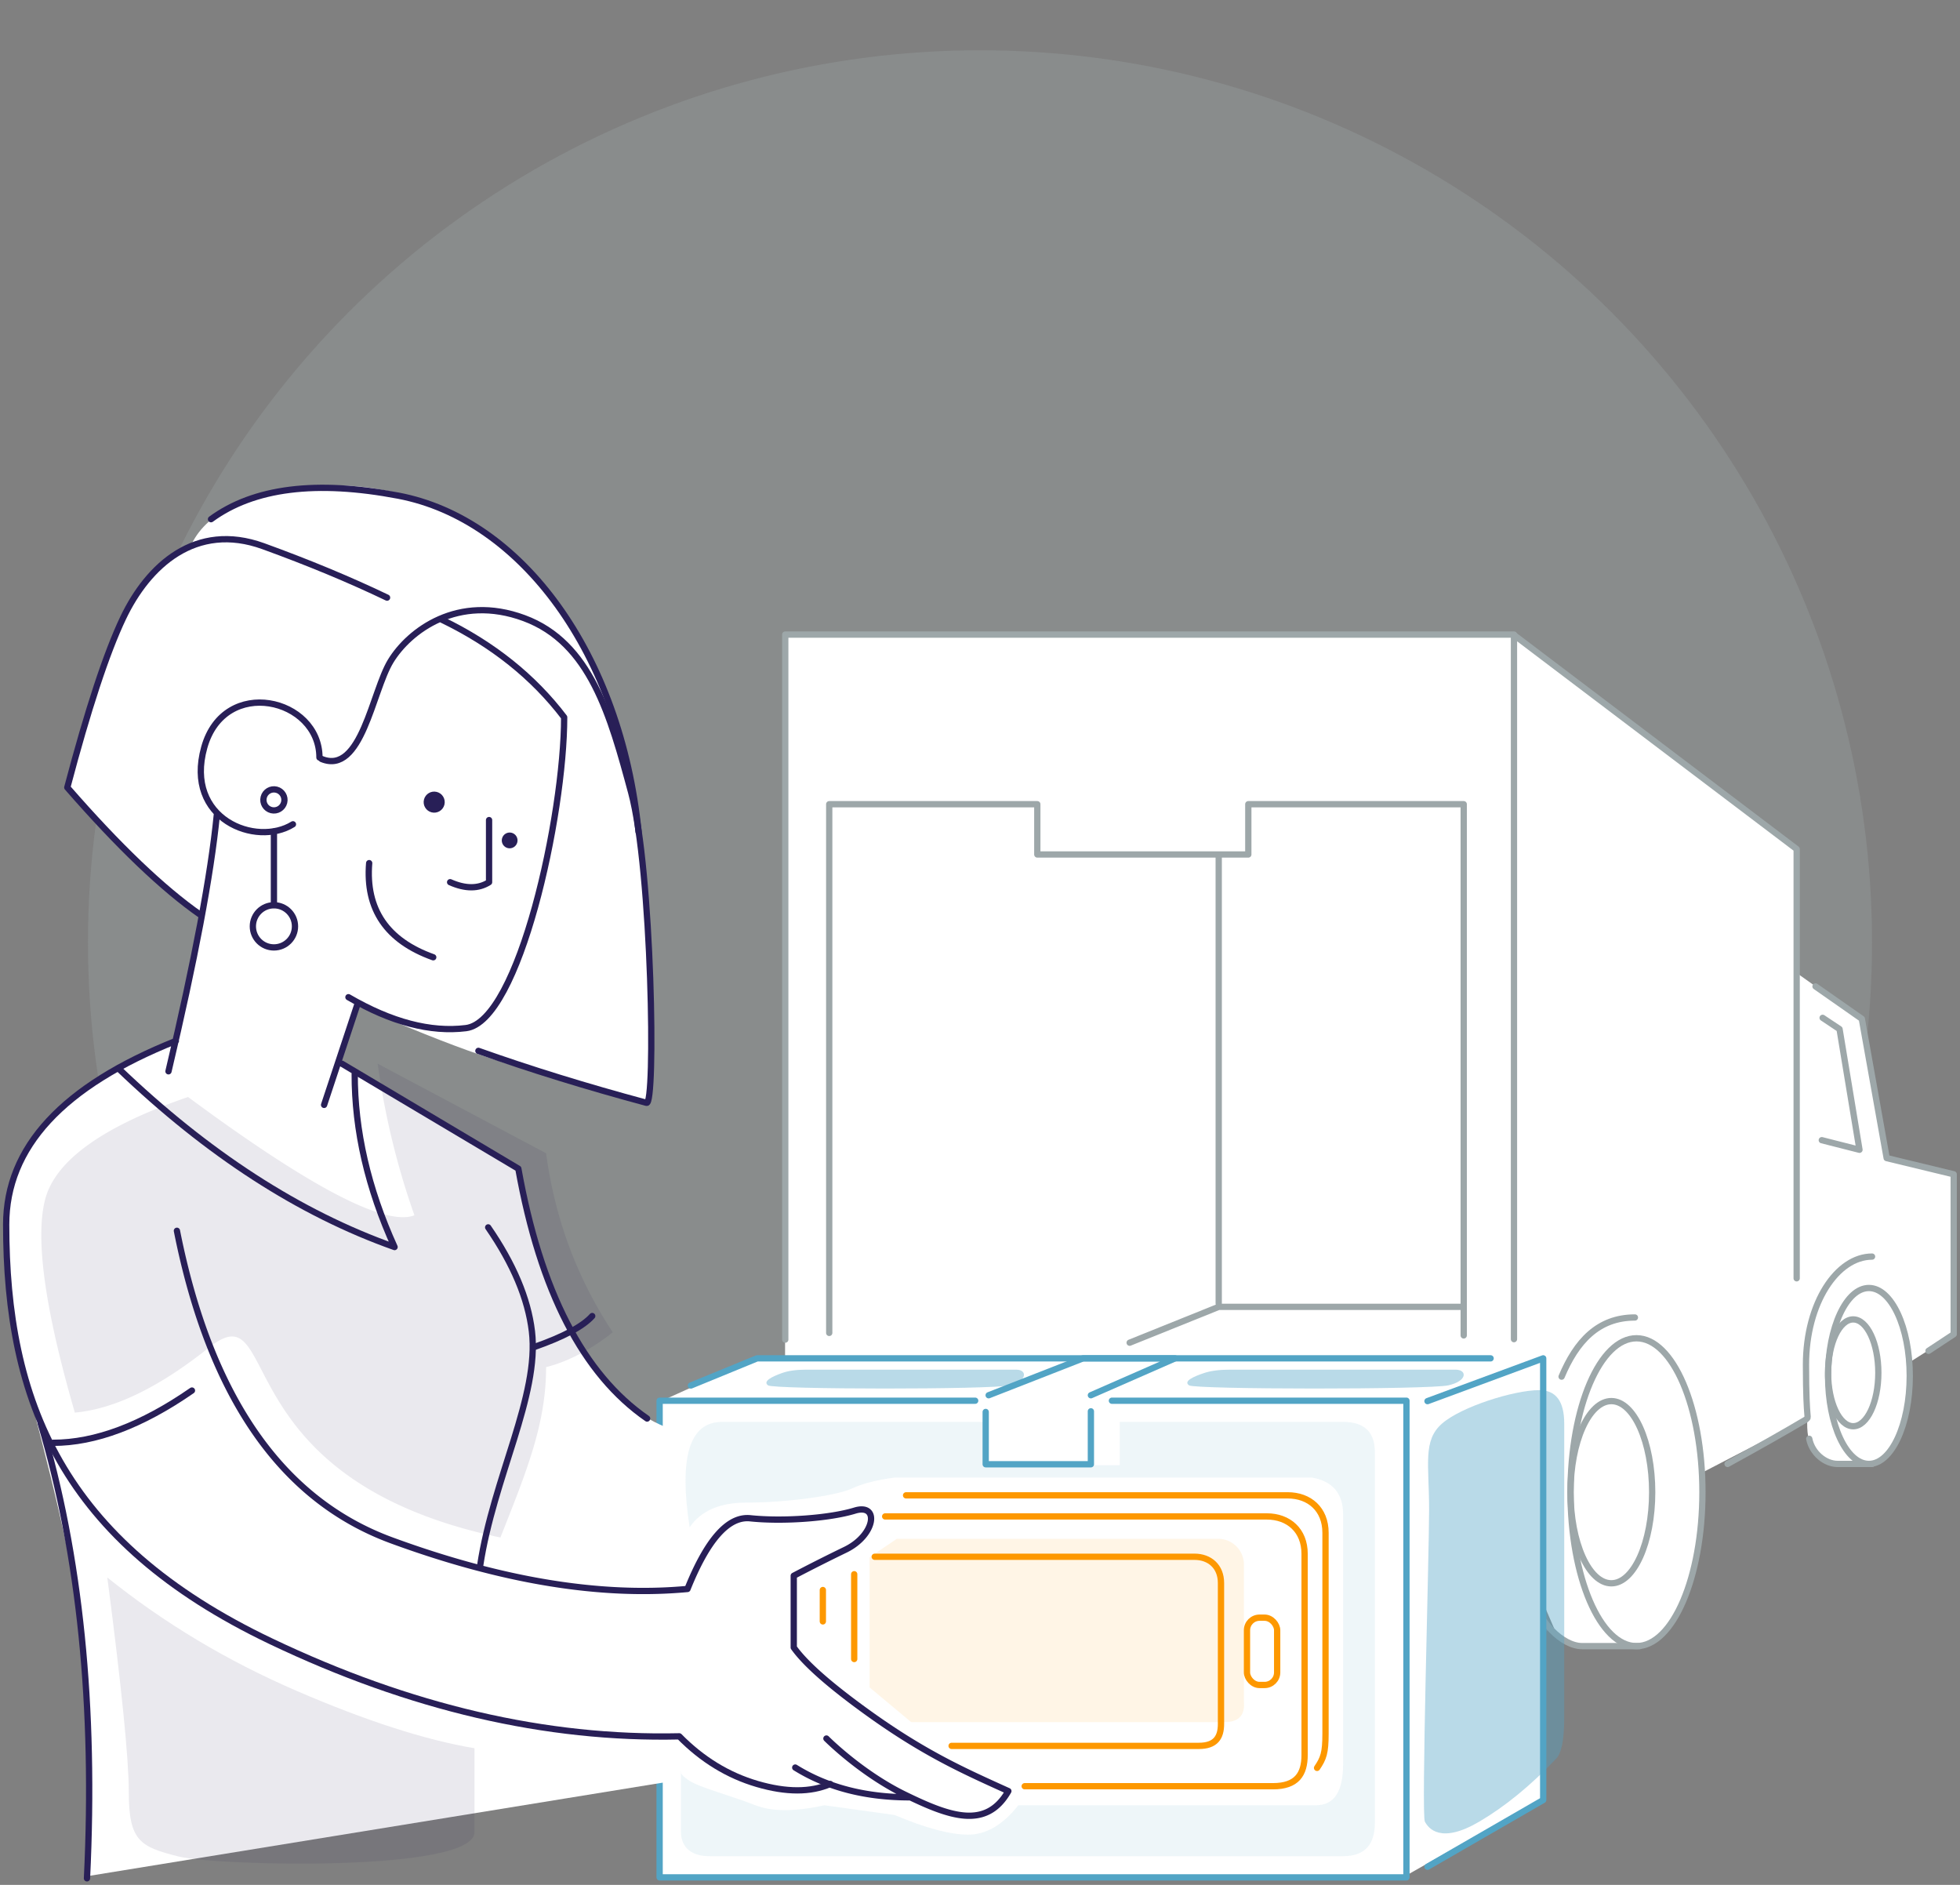 <svg xmlns="http://www.w3.org/2000/svg" width="312" height="300" viewBox="0 0 312 300">
    <rect x="0" y="0" width="312" height="300" fill="#808080" stroke="none"/>
    <g fill="none" fill-rule="evenodd">
        <circle cx="156" cy="150" r="142" fill="#9DA7A9" opacity=".3"/>
        <g transform="translate(124 100)">
            <path fill="#FFF" d="M176.395 84.356l-4-22.109-10.528-7.485V34.97L116.909.943H.97V127.06l115.94 17.046 7 16.285c1.04 1.117 2.176 1.675 3.41 1.675h9.604c3.448-.589 5.974-3.422 7.58-8.498 1.604-5.076 2.449-11.486 2.533-19.228l16.66-8.622c-.109 2.24.163 3.8.815 4.68.98 1.32 2.029 2.638 4.246 2.638h4.897c1.935 0 5.221-3.809 5.844-8.49.415-3.122.586-5.705.513-7.752l7.029-4.46V86.984l-10.645-2.628z"/>
            <path stroke="#9DA7A9" stroke-linecap="round" stroke-linejoin="round" d="M182.987 115l4.013-2.645V86.902l-10.673-2.58-3.957-22.165L165 57"/>
            <path stroke="#9DA7A9" stroke-linecap="round" stroke-linejoin="round" d="M166 81.473L172 83l-3.174-19.206L166.132 62"/>
            <ellipse cx="136.5" cy="137.5" stroke="#9DA7A9" rx="10.5" ry="24.5"/>
            <ellipse cx="132.5" cy="137.5" stroke="#9DA7A9" rx="6.5" ry="14.5"/>
            <path stroke="#9DA7A9" stroke-linecap="round" stroke-linejoin="round" d="M124.581 119.109c2.334-5.559 5.778-9.415 11.67-9.415M1 113.214V1h116M137 162h-9.153c-3.162 0-7.073-4-7.847-8"/>
            <ellipse cx="173.5" cy="119" stroke="#9DA7A9" rx="6.5" ry="14"/>
            <ellipse cx="171" cy="118.5" stroke="#9DA7A9" rx="4" ry="8.5"/>
            <path stroke="#9DA7A9" stroke-linecap="round" stroke-linejoin="round" d="M174 133h-5.502c-1.9 0-4.033-1.637-4.498-4M162 103.456V35.14L117 1.067v112.074M70 107.456V36.14"/>
            <path stroke="#9DA7A9" stroke-linecap="round" stroke-linejoin="bevel" d="M151 133c5.071-2.785 9.232-5.142 12.483-7.072.59-.691 0 1.115 0-8.72 0-9.834 4.957-17.208 10.517-17.208"/>
            <path stroke="#9DA7A9" stroke-linecap="round" stroke-linejoin="round" d="M8 112.148V28h33.121v8H74.71v-8H109v84.548"/>
            <path stroke="#9DA7A9" stroke-linecap="round" stroke-linejoin="round" d="M108.921 108H70l-14.177 5.705"/>
        </g>
        <path fill="#FFF" d="M120.474 216.114l-15.409 6.968v75.405H223.87l21.969-12.418v-69.955z"/>
        <path fill="#52A4C5" fill-opacity=".1" d="M114.932 226.312c-5.17 0-6.888 5.59-5.155 16.77 1.785-2.615 4.788-3.924 9.01-3.924 6.331 0 14.279-1.067 16.859-2.259 1.72-.795 3.974-1.37 6.762-1.726h66.45c3.296.583 4.944 2.547 4.944 5.894V280.8c0 4.352-1.44 6.528-4.322 6.528h-47.374c-2.465 3.118-5.13 4.678-7.992 4.678-2.863 0-6.765-1.043-11.706-3.129l-11.178-1.549c-4.69 1.033-8.35 1.033-10.98 0-3.946-1.549-8.805-2.801-10.473-3.883-1.111-.72-1.574-1.25-1.388-1.587v9.623c0 2.76 1.917 3.95 4.5 3.95h100.913c3.37 0 5.055-1.766 5.055-5.297v-58.753c.087-3.38-1.599-5.07-5.055-5.07h-35.553v6.892h-21.735v-6.892h-41.582z"/>
        <path fill="#52A4C5" d="M229.562 226.566c-3.117 2.703-2.071 6.476-2.071 13.707 0 7.23-1.257 48.54-.676 49.656.582 1.116 2.563 3.595 8.676 0 4.075-2.397 8.126-5.706 12.151-9.93.905-.85 1.358-3.027 1.358-6.531v-46.902c0-3.541-1.327-5.311-3.98-5.311-3.98 0-12.341 2.607-15.458 5.31zM195.72 218c-1.642 0-3.002.18-4.08.543-1.617.542-3.31 1.286-2.37 1.95.94.665 38.204.686 41.285 0 3.08-.685 2.994-2.493 1.159-2.493H195.72zM128.262 218c-1.53 0-2.798.18-3.802.543-1.507.542-3.085 1.286-2.209 1.95.877.665 35.6.686 38.47 0 2.871-.685 2.79-2.493 1.08-2.493h-33.539z" opacity=".4"/>
        <path stroke="#52A4C5" stroke-linecap="round" stroke-linejoin="round" d="M177 222.94h46.884v75.863H105v-18.037M105 249.7v-26.76h50.233M227.233 223.007l18.418-6.81v70.294l-18.418 10.626"/>
        <path stroke="#52A4C5" stroke-linecap="round" stroke-linejoin="round" d="M156.907 224.727v8.328h16.744v-8.429M237.28 216.197H120.512l-10.53 4.321"/>
        <path stroke="#52A4C5" stroke-linecap="round" stroke-linejoin="round" d="M157.377 222.07l15.018-5.873h14.652l-13.396 5.873"/>
        <g transform="translate(129 238)">
            <path stroke="#FD9800" stroke-linecap="round" stroke-linejoin="round" d="M11.904 3.357h60.747c3.455 0 6.021 2.214 6.021 5.956v32.01c0 3.047-1.243 4.974-5.03 4.974H34.114"/>
            <path stroke="#FD9800" stroke-linecap="round" stroke-linejoin="round" d="M15.232 0h60.746C79.434 0 82 2.214 82 5.956v32.01c0 3.047-.328 3.905-1.346 5.413"/>
            <path stroke="#FD9800" stroke-linecap="round" stroke-linejoin="round" d="M10.24 9.777h50.901c2.422 0 4.221 1.552 4.221 4.175V36.39c0 2.136-.872 3.487-3.525 3.487H22.48M1.984 15.068v4.997M6.976 12.558v13.497"/>
            <rect width="4.804" height="10.711" x="69.499" y="19.472" stroke="#FD9800" rx="2"/>
            <path fill="#FD9800" fill-opacity=".1" d="M64.843 6.918a4.105 4.105 0 0 1 4.172 4.066v21.94c.163 2.112-.867 3.168-3.09 3.168H16.046l-6.622-5.521V9.853l4.34-2.935h51.08z"/>
        </g>
        <g transform="translate(0 77)">
            <path fill="#FFF" d="M13.776 221.633c.681-17.45.328-31.065-1.057-40.848-2.079-14.674-7.216-32.21-9.325-41.257-2.109-9.048-4.506-26.095.928-33.877 5.433-7.782 14.597-12.803 16.946-13.884 1.565-.721 3.832-1.738 6.8-3.05l3.946-20.11C25.715 63.448 21.1 59.42 18.17 56.53c-2.93-2.89-5.436-5.727-7.518-8.51 4.05-14.733 7.264-24.246 9.64-28.539 2.376-4.292 5.794-7.619 10.252-9.979 2.534-5.068 9.028-8.095 19.48-9.083C65.706-1.063 79.76 8.083 82.582 11.93c2.822 3.848 12.893 12.018 17.337 34.003 2.964 14.657 4.059 32.309 3.286 52.957-12.725-3.57-21.679-6.247-26.862-8.034-5.183-1.786-11.592-4.35-19.227-7.691l-3.282 8.602 28.748 17.5c3.226 12.917 5.994 21.436 8.304 25.556 3.465 6.179 6.833 9.398 9.033 11.55 1.468 1.435 3.5 2.7 6.099 3.796v56.472l-92.24 14.992z"/>
            <path fill="#281F57" d="M11.915 147.83c6.275-.559 13.37-3.992 21.285-10.301 11.872-9.463 1.686 20.771 46.458 30.182 4.263-10.758 7.272-18.173 7.272-27.12 5.84-1.443 10.605-5.557 10.605-5.557-5.668-8.57-9.203-18.063-10.605-28.48L60.124 92.302a121.534 121.534 0 0 0 5.847 24.125c-4.597 1.817-16.609-4.46-36.036-18.83-13.536 4.666-21.117 10.092-22.742 16.28-1.625 6.187-.05 17.505 4.722 33.954z" opacity=".1"/>
            <path stroke="#281F57" stroke-linecap="round" stroke-linejoin="round" d="M28.162 118.895c5.248 26.424 16.653 42.853 34.213 49.285 17.56 6.433 33.247 9.007 47.062 7.722 3.16-7.865 6.491-11.616 9.993-11.251 5.253.546 12.646 0 16.632-1.218 3.986-1.217 3.3 3.893-1.47 6.214a290.736 290.736 0 0 0-8.239 4.152v11.418c1.83 2.583 5.764 6.048 11.802 10.393 9.057 6.519 15.412 9.316 22.358 12.463-3.532 6.195-9.394 4.016-16.446.582-7.053-3.434-12.515-8.947-12.515-8.947M126.589 204.328c5.07 3.158 11.147 4.737 18.234 4.737"/>
            <path stroke="#281F57" stroke-linecap="round" stroke-linejoin="round" d="M132.162 206.939c-3.124 1.356-7 1.356-11.631 0-4.631-1.357-8.765-3.883-12.402-7.58-21.184.485-42.863-4.565-65.035-15.147C9.836 168.338.983 145.939.983 117.902c0-12.3 9.004-22.041 27.014-29.226M26.82 93.512c4.184-17.653 6.748-31.246 7.692-40.78"/>
            <path stroke="#281F57" stroke-linecap="round" stroke-linejoin="round" d="M50.851 43.566c0-9.42-15.144-13.032-18.337-1.603-3.194 11.43 8.264 15.893 14.118 12.232"/>
            <ellipse cx="43.604" cy="70.439" stroke="#281F57" rx="3.354" ry="3.354"/>
            <path stroke="#281F57" stroke-linecap="round" stroke-linejoin="round" d="M13.845 221.957c1.33-27.322-1.128-51.466-7.375-72.43M77.709 118.35c4.02 5.83 6.341 11.343 6.962 16.54 1.223 10.243-6.12 23.286-8.24 37.316"/>
            <path stroke="#281F57" stroke-linecap="round" stroke-linejoin="round" d="M103.009 148.775c-10.18-7.028-17.013-20.285-20.501-39.77L54.438 92.31M70.412 21.667c8.033 3.892 14.498 9.058 19.394 15.499 0 15.63-7.16 48.417-15.626 49.47-5.645.701-11.883-.94-18.715-4.921M68.964 75.361c-7.4-2.646-10.8-7.641-10.198-14.985"/>
            <path stroke="#281F57" stroke-linecap="round" stroke-linejoin="round" d="M77.852 53.524v9.888c-1.703 1.075-3.77 1.075-6.2 0M56.932 82.734L51.59 98.856"/>
            <ellipse cx="69.116" cy="50.669" fill="#281F57" rx="1.677" ry="1.677" transform="rotate(14 69.116 50.67)"/>
            <ellipse cx="43.604" cy="50.313" stroke="#281F57" rx="1.677" ry="1.677" transform="rotate(14 43.604 50.313)"/>
            <ellipse cx="81.13" cy="56.763" fill="#281F57" rx="1.254" ry="1.258" transform="rotate(14 81.13 56.763)"/>
            <path stroke="#281F57" stroke-linecap="round" stroke-linejoin="round" d="M30.556 144.322c-8.01 5.545-15.385 8.317-22.124 8.317M94.272 132.463c-1.477 1.648-4.565 3.295-9.264 4.943"/>
            <path fill="#281F57" d="M17.084 174.078c2.278 17.525 3.416 28.896 3.416 34.112 0 7.824 1.8 8.76 7.905 10.286 6.106 1.526 47.128 2.545 47.128-3.87v-13.353c-7.822-1.313-17.257-4.355-28.305-9.126-11.049-4.772-21.097-10.788-30.144-18.049z" opacity=".1"/>
            <path stroke="#281F57" stroke-linecap="round" stroke-linejoin="round" d="M61.615 18.118c-5.943-2.847-12.51-5.576-19.702-8.185-10.788-3.914-18.36 3.112-22.32 11.434-2.64 5.548-5.6 14.537-8.882 26.967 8.158 9.364 15.238 16.133 21.242 20.308M76.154 90.257c8.246 2.933 17.164 5.688 26.754 8.267 1.495.742.877-37.104-2.433-49.384-3.309-12.28-6.506-23.855-17.036-27.756-10.53-3.9-18.308 2.009-21.25 6.838-2.941 4.83-4.636 18.206-11 15.576"/>
            <path stroke="#281F57" stroke-linecap="round" stroke-linejoin="round" d="M33.59 5.636C40.396.644 50.339-.604 63.42 1.892c19.621 3.744 35.365 25.18 38.229 53.504M18.84 93.042c14.196 13.609 28.853 23.088 43.97 28.439-4.25-9.353-6.366-18.54-6.347-27.563M43.604 67.037V55.345"/>
        </g>
    </g>
</svg>
